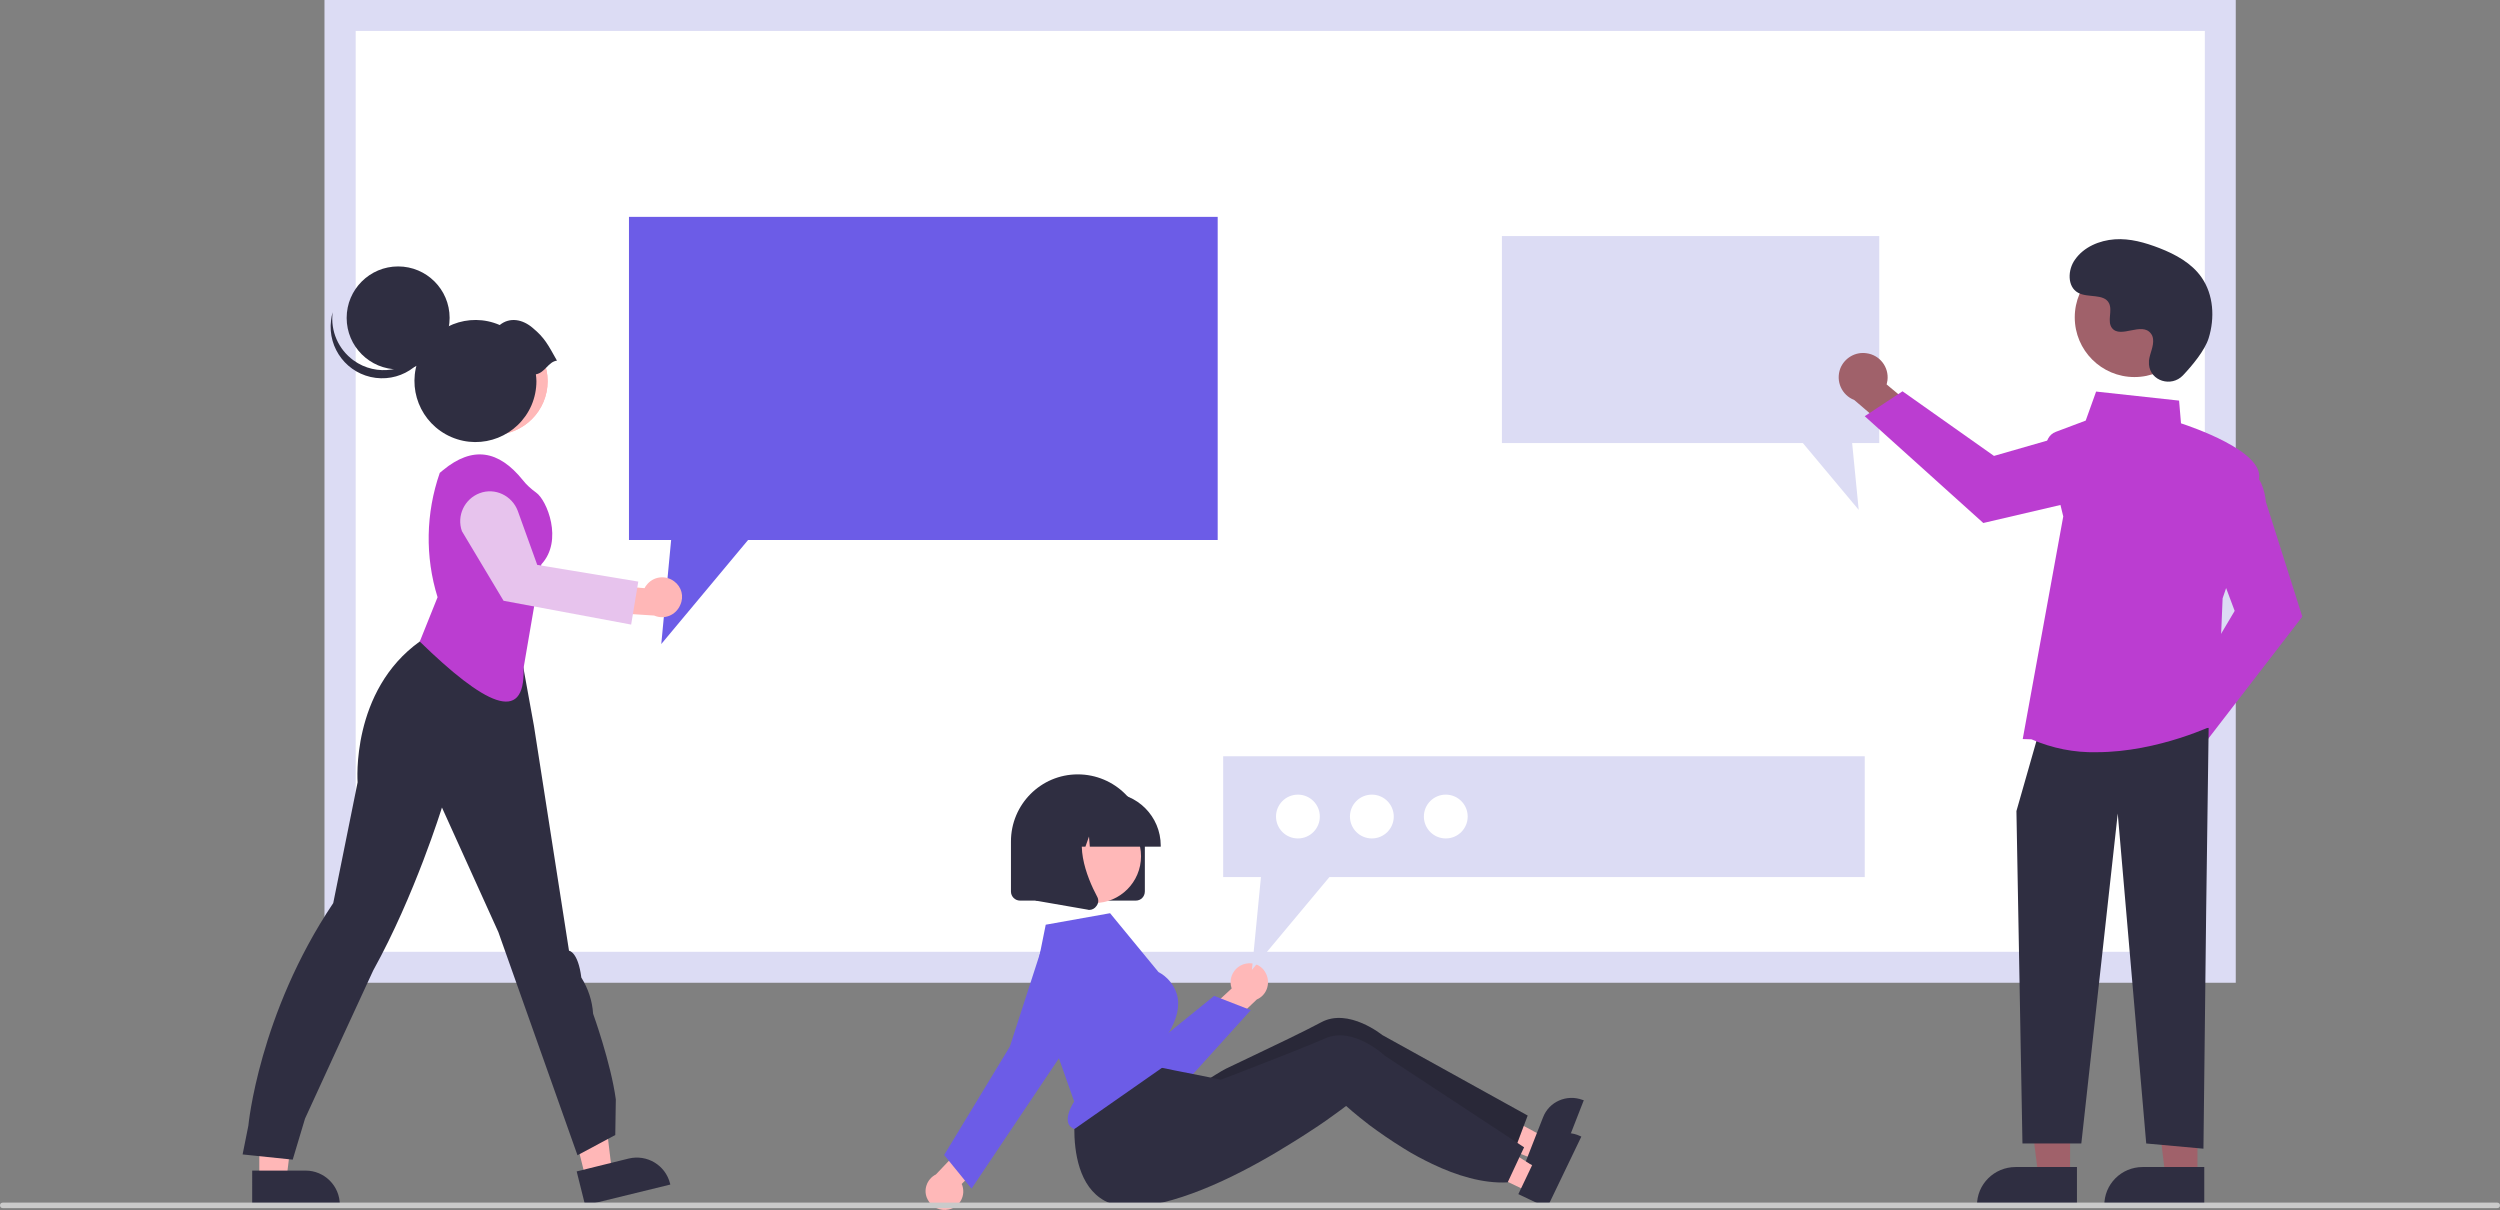<?xml version="1.0" encoding="utf-8"?>
<!-- Generator: Adobe Illustrator 27.7.0, SVG Export Plug-In . SVG Version: 6.00 Build 0)  -->
<svg version="1.1" id="fc01f8dd-e41f-4957-98cb-f73daaef898c"
	 xmlns="http://www.w3.org/2000/svg" xmlns:xlink="http://www.w3.org/1999/xlink" x="0px" y="0px" viewBox="0 0 913 441.9"
	 style="enable-background:new 0 0 913 441.9;" xml:space="preserve">
<rect x="0" y="0" width="913" height="441.9" fill="#808080" stroke="none"/>
<style type="text/css">
	.st0{fill:#FFFFFF;}
	.st1{fill:#DCDCF4;}
	.st2{fill:#6C5CE7;}
	.st3{fill:#FFB7B7;}
	.st4{fill:#2F2E41;}
	.st5{fill:#FFB8B8;}
	.st6{fill:#BB3DD1;}
	.st7{fill:#E7C3ED;}
	.st8{fill:#A0616A;}
	.st9{opacity:0.14;enable-background:new    ;}
	.st10{fill:#CACACA;}
</style>
<path class="st0" d="M124.2,353.3h686.6V5.7H124.2V353.3z"/>
<path class="st1" d="M816.5,358.9h-698V0h698V358.9z M129.9,347.6h675.3V11.3H129.9V347.6z"/>
<polygon class="st2" points="444.7,79.2 444.7,197.2 273.2,197.2 241.5,235.2 245.1,197.2 229.7,197.2 229.7,79.2 "/>
<polygon class="st1" points="548.5,86.2 548.5,161.8 658.4,161.8 678.8,186.2 676.4,161.8 686.3,161.8 686.3,86.2 "/>
<polygon class="st3" points="94.7,430.7 104.6,430.7 109.3,392.4 94.7,392.4 "/>
<path class="st4" d="M92.1,427.5l19.5,0h0c6.9,0,12.5,5.6,12.5,12.5v0.4l-32,0L92.1,427.5z"/>
<polygon class="st3" points="213.9,430.4 223.5,428 218.9,389.7 204.7,393.2 "/>
<path class="st4" d="M210.6,427.8l19-4.7l0,0c6.7-1.6,13.4,2.4,15.1,9.1l0.1,0.4l-31.1,7.6L210.6,427.8z"/>
<path class="st4" d="M88.6,421.6l2.1-10.5c0,0,3.8-40.7,31-81.3l8.9-44.1c0,0-2.6-33.4,22.8-51.5l7.8-5.4l27.5,1.6l6.3,34.7
	l12.8,82.1c0,0,3.3,0.3,4.5,9.8c2.5,4,4,8.5,4.3,13.2c0,0,6.5,18,8.3,31.3l-0.2,13l-13.8,7.4L182,340.4l-20.6-45.5
	c0,0-9.9,32.1-25.1,59.5c0,0-20.8,45-24.9,54.1l-4.5,15L88.6,421.6z"/>
<circle class="st3" cx="180.4" cy="139.2" r="19.6"/>
<circle class="st5" cx="180.4" cy="139.2" r="19.6"/>
<path class="st6" d="M153.3,234.3l6.5-16.2c-4.6-14.8-4.3-30.7,0.8-45.4l0,0l1.2-1c10.8-8.9,20.3-7.3,29.1,3.6l0,0
	c1.4,1.8,3.1,3.3,4.9,4.6c3.9,2.7,10,17.5,1.9,26.2l-6.5,37.9C191.9,265,176.7,257.1,153.3,234.3z"/>
<path class="st3" d="M246.2,212.3c-3.2-2.4-7.7-1.8-10.1,1.4c-0.3,0.3-0.5,0.7-0.7,1.1l-16.4-1.3l-3.2,9.8l23.1,1.5
	c3.7,1.6,7.9-0.1,9.5-3.8C249.9,217.8,248.9,214.3,246.2,212.3L246.2,212.3z"/>
<path class="st7" d="M230.5,228.1l-46.6-8.7l-15.2-25.4c-2-5.6,0.9-11.8,6.5-13.9s11.8,0.9,13.9,6.5l0,0l7.1,19.7l36.9,6.1
	L230.5,228.1z"/>
<circle class="st4" cx="145.4" cy="116.1" r="18.8"/>
<path class="st4" d="M129.1,131.6c8.4,6.1,20.2,4.2,26.3-4.2c1.2-1.7,2.2-3.6,2.8-5.7c-1.3,10.3-10.7,17.6-21,16.3
	c-10.3-1.3-17.6-10.7-16.3-21c0.1-1,0.3-2,0.6-3C120.6,120.9,123.6,127.6,129.1,131.6z"/>
<path class="st4" d="M203.4,131.7c-3.3-5.9-4.5-8.3-8.8-11.9c-3.7-3.2-8.4-4.1-12.1-1.1c-11.3-4.9-24.4,0.3-29.3,11.6
	c-4.9,11.3,0.3,24.4,11.6,29.3c11.3,4.9,24.4-0.3,29.3-11.6c1.2-2.8,1.8-5.8,1.8-8.8c0-0.8-0.1-1.7-0.2-2.5
	C199.1,136.1,200.2,132.1,203.4,131.7z"/>
<path class="st8" d="M782.2,272.5c0.2-4.9,4.4-8.7,9.3-8.5c0.5,0,1,0.1,1.6,0.2l11.8-16.6l11.8,4.7l-16.9,23.2
	c-1.4,4.7-6.4,7.4-11.1,6C784.7,280.4,782,276.7,782.2,272.5L782.2,272.5z"/>
<path class="st6" d="M795.2,258.3l20.9-35.2l-8.5-22.7l11.6-30.9l0.4,0.2c0.3,0.1,6.9,3.1,7.9,13.6l13.3,41.9l-35.6,46.2
	L795.2,258.3z"/>
<path class="st8" d="M681.6,129c4.9,0.6,8.3,5.1,7.7,9.9c-0.1,0.5-0.2,1-0.3,1.5l15.6,13l-5.6,11.4l-21.8-18.7
	c-4.6-1.8-6.9-6.9-5.1-11.6C673.6,130.8,677.5,128.4,681.6,129z"/>
<path class="st6" d="M694.8,142.9l33.4,23.6l23.3-6.7l30,14l-0.2,0.4c-0.1,0.3-3.6,6.6-14.2,6.8L724.3,191l-43.3-39L694.8,142.9z"/>
<polygon class="st8" points="756,429.5 744.4,429.5 738.8,384.7 756,384.7 "/>
<path class="st4" d="M736.1,426.2h22.4l0,0v14.1l0,0h-36.5l0,0l0,0C721.9,432.5,728.3,426.2,736.1,426.2L736.1,426.2z"/>
<polygon class="st8" points="802.5,429.5 790.8,429.5 785.3,384.7 802.5,384.7 "/>
<path class="st4" d="M782.5,426.2H805l0,0v14.1l0,0h-36.5l0,0l0,0C768.4,432.5,774.7,426.2,782.5,426.2L782.5,426.2z"/>
<polygon class="st4" points="806.6,265.8 805.7,332.2 804.7,419.5 783.8,417.6 773.4,297.1 760.1,417.6 738.6,417.6 736.4,296.2 
	744,269.6 "/>
<path class="st6" d="M741.9,270l-3.2-0.1l14.8-81.3l-6-24.6c-0.7-2.6,0.8-5.4,3.3-6.3l10.9-4.1l3.8-10.6l30.3,3.3l0.7,8.3
	c3.3,1.1,30.3,10.1,28.5,20.3c-1.8,10.1-12.7,42-13.3,43.6l-1.9,45.7l-0.2,0.1c-0.3,0.1-21.2,10.4-43.9,10.4
	C757.6,274.9,749.5,273.3,741.9,270z"/>
<circle class="st8" cx="779.5" cy="115.9" r="21.8"/>
<path class="st4" d="M797.2,137.1c-4.2,4.4-11.9,2.1-12.4-4c0-0.5,0-0.9,0-1.4c0.3-2.7,1.8-5.1,1.5-7.9c-0.1-0.7-0.3-1.4-0.8-2
	c-3.3-4.4-11.1,2-14.2-2c-1.9-2.5,0.3-6.3-1.1-9.1c-1.9-3.6-7.7-1.8-11.3-3.8c-4-2.2-3.8-8.4-1.1-12.1c3.2-4.6,8.9-7,14.5-7.4
	s11.1,1.2,16.3,3.2c5.9,2.3,11.8,5.5,15.4,10.7c4.4,6.3,4.9,14.8,2.6,22.2C805.2,128,800.6,133.5,797.2,137.1z"/>
<polygon class="st5" points="560.7,423.5 563.9,415.2 533.3,398.7 528.5,411 "/>
<path class="st4" d="M578,401.7c-5.8-2.2-12.3,0.6-14.5,6.4c0,0,0,0,0,0l-2.2,5.6l-3.4,8.7l-0.8,2.1l10.8,4.2l10.5-26.9L578,401.7z"
	/>
<path class="st4" d="M557.9,407.4l-1.4,3.7l-3.5,9.3l-0.1,0.2c-9,1.2-18.8-1.1-27.9-4.6c-3.6-1.4-7.2-3-10.7-4.8
	c-5.1-2.6-9.7-5.3-13.4-7.7c-5.5-3.5-9-6.2-9-6.2s-0.9,0.8-2.5,2.2c-2.2,1.9-5.7,4.8-10.1,8.2c-1.7,1.3-3.5,2.7-5.4,4.2
	c-14.3,10.6-32.7-17.7-32.7-17.7s5.2-3.3,6.5-3.9c4.3-2.1,14.6-6.9,23.4-11.2c4.5-2.2,8.7-4.3,11.5-5.8c9.9-5.3,22.2,4.7,22.2,4.7
	L557.9,407.4z"/>
<path class="st9" d="M557.9,407.4l-1.4,3.7l-3.5,9.3l-0.1,0.2c-9,1.2-18.8-1.1-27.9-4.6c-3.6-1.4-7.2-3-10.7-4.8
	c-5.1-2.6-9.7-5.3-13.4-7.7c-5.5-3.5-9-6.2-9-6.2s-0.9,0.8-2.5,2.2c-2.2,1.9-5.7,4.8-10.1,8.2c-1.7,1.3-3.5,2.7-5.4,4.2
	c-14.3,10.6-32.7-17.7-32.7-17.7s5.2-3.3,6.5-3.9c4.3-2.1,14.6-6.9,23.4-11.2c4.5-2.2,8.7-4.3,11.5-5.8c9.9-5.3,22.2,4.7,22.2,4.7
	L557.9,407.4z"/>
<path class="st4" d="M414.8,328.9h-42.3c-1.8,0-3.3-1.5-3.3-3.3v-18.3c0-13.5,10.9-24.5,24.4-24.5c13.5,0,24.5,10.9,24.5,24.4
	c0,0,0,0,0,0v18.3C418.1,327.5,416.6,328.9,414.8,328.9z"/>
<path class="st5" d="M455.1,351.9c-3.7,0.7-6.2,4.2-5.6,7.9c0.1,0.4,0.2,0.8,0.3,1.2l-11.5,10.6l4.7,8.6l16-15.2
	c3.5-1.5,5-5.6,3.5-9.1C461.3,352.9,458.2,351.3,455.1,351.9L455.1,351.9z"/>
<path class="st2" d="M420.4,400c-0.5,0-1,0-1.6-0.1c-6.3-0.5-11.9-4.3-14.8-9.9l-18.4-35.5c-2.6-5-0.6-11.1,4.3-13.7
	c4.7-2.4,10.4-0.9,13.3,3.5l17,38.2l23.2-18.8l13.4,5.2l-22.6,25C430.6,397.8,425.7,400,420.4,400z"/>
<polygon class="st5" points="558.1,435.2 562,427.2 532.7,408.4 527,420.3 "/>
<path class="st4" d="M577.1,414.9c-5.6-2.7-12.3-0.3-15,5.3c0,0,0,0,0,0l-2.6,5.4l-4,8.4l-1,2.1l10.5,5l12.5-26L577.1,414.9z"/>
<path class="st4" d="M556.6,419l-1.7,3.6l-4.2,9l-0.1,0.2c-9,0.5-18.7-2.5-27.5-6.7c-3.5-1.7-7-3.5-10.3-5.6
	c-4.9-3-9.3-6.1-12.8-8.7c-5.2-4-8.4-6.9-8.4-6.9s-1,0.7-2.7,2c-2.3,1.7-6,4.4-10.7,7.4c-1.8,1.2-3.7,2.4-5.8,3.7
	c-15.1,9.5-36.5,21-54.8,23.5c-32,4.3-24.5-38.5-24.5-38.5l25.5-13.2l10.8,2.2l12.1,2.4l4.3,0.9c0,0,0.8-0.3,2.2-0.8
	c4.5-1.7,15-5.8,24.1-9.4c4.7-1.9,9-3.6,11.9-4.9c10.3-4.5,21.8,6.4,21.8,6.4L556.6,419z"/>
<path class="st5" d="M346.5,441.7c3.7-0.8,6-4.5,5.1-8.2c-0.1-0.4-0.2-0.8-0.4-1.1l11-11.2l-5.2-8.3l-15.2,16
	c-3.4,1.7-4.8,5.9-3,9.2C340.2,440.9,343.4,442.4,346.5,441.7L346.5,441.7z"/>
<circle class="st5" cx="399.6" cy="312.7" r="17.1"/>
<path class="st2" d="M377.4,360.1l14.9,42.2l-0.1,0.1c-2.1,3.4-2.7,6.2-2,8c0.4,0.9,1.2,1.6,2.2,1.9l35.2-24.6l-1.2-9.9l0.1-0.1
	c3.4-5.4,4.5-10.4,3.3-14.6c-1.1-3.5-3.5-6.4-6.7-8.1l-0.1-0.1l-17.6-21.4l-23.5,4.2L377.4,360.1z"/>
<path class="st2" d="M354.8,434.1l-10-12.3l24-39.6l11.2-34.6l0.3,0.1l-0.3-0.1c2.4-7.3,10.2-11.3,17.5-8.9
	c7.3,2.4,11.3,10.2,8.9,17.5c-0.4,1.2-1,2.4-1.7,3.4l-20.6,30.8L354.8,434.1z"/>
<path class="st4" d="M423.9,309.2H398l-0.3-3.7l-1.3,3.7h-4l-0.5-7.4l-2.6,7.4h-7.7v-0.4c0-10.7,8.7-19.3,19.3-19.3h3.7
	c10.7,0,19.3,8.7,19.3,19.3L423.9,309.2z"/>
<path class="st4" d="M397.8,332.3c-0.2,0-0.4,0-0.6-0.1l-19-3.3v-31.3h20.9l-0.5,0.6c-7.2,8.4-1.8,22,2.1,29.3
	c0.6,1.1,0.5,2.4-0.3,3.4C399.8,331.8,398.8,332.3,397.8,332.3z"/>
<polygon class="st1" points="681,276.2 681,320.3 485.5,320.3 457.2,354.2 460.5,320.3 446.7,320.3 446.7,276.2 "/>
<circle class="st0" cx="528" cy="298.2" r="8"/>
<circle class="st0" cx="501" cy="298.2" r="8"/>
<circle class="st0" cx="474" cy="298.2" r="8"/>
<path class="st10" d="M912,441.2H1c-0.6,0-1-0.4-1-1s0.4-1,1-1h911c0.6,0,1,0.4,1,1S912.6,441.2,912,441.2z"/>
</svg>
